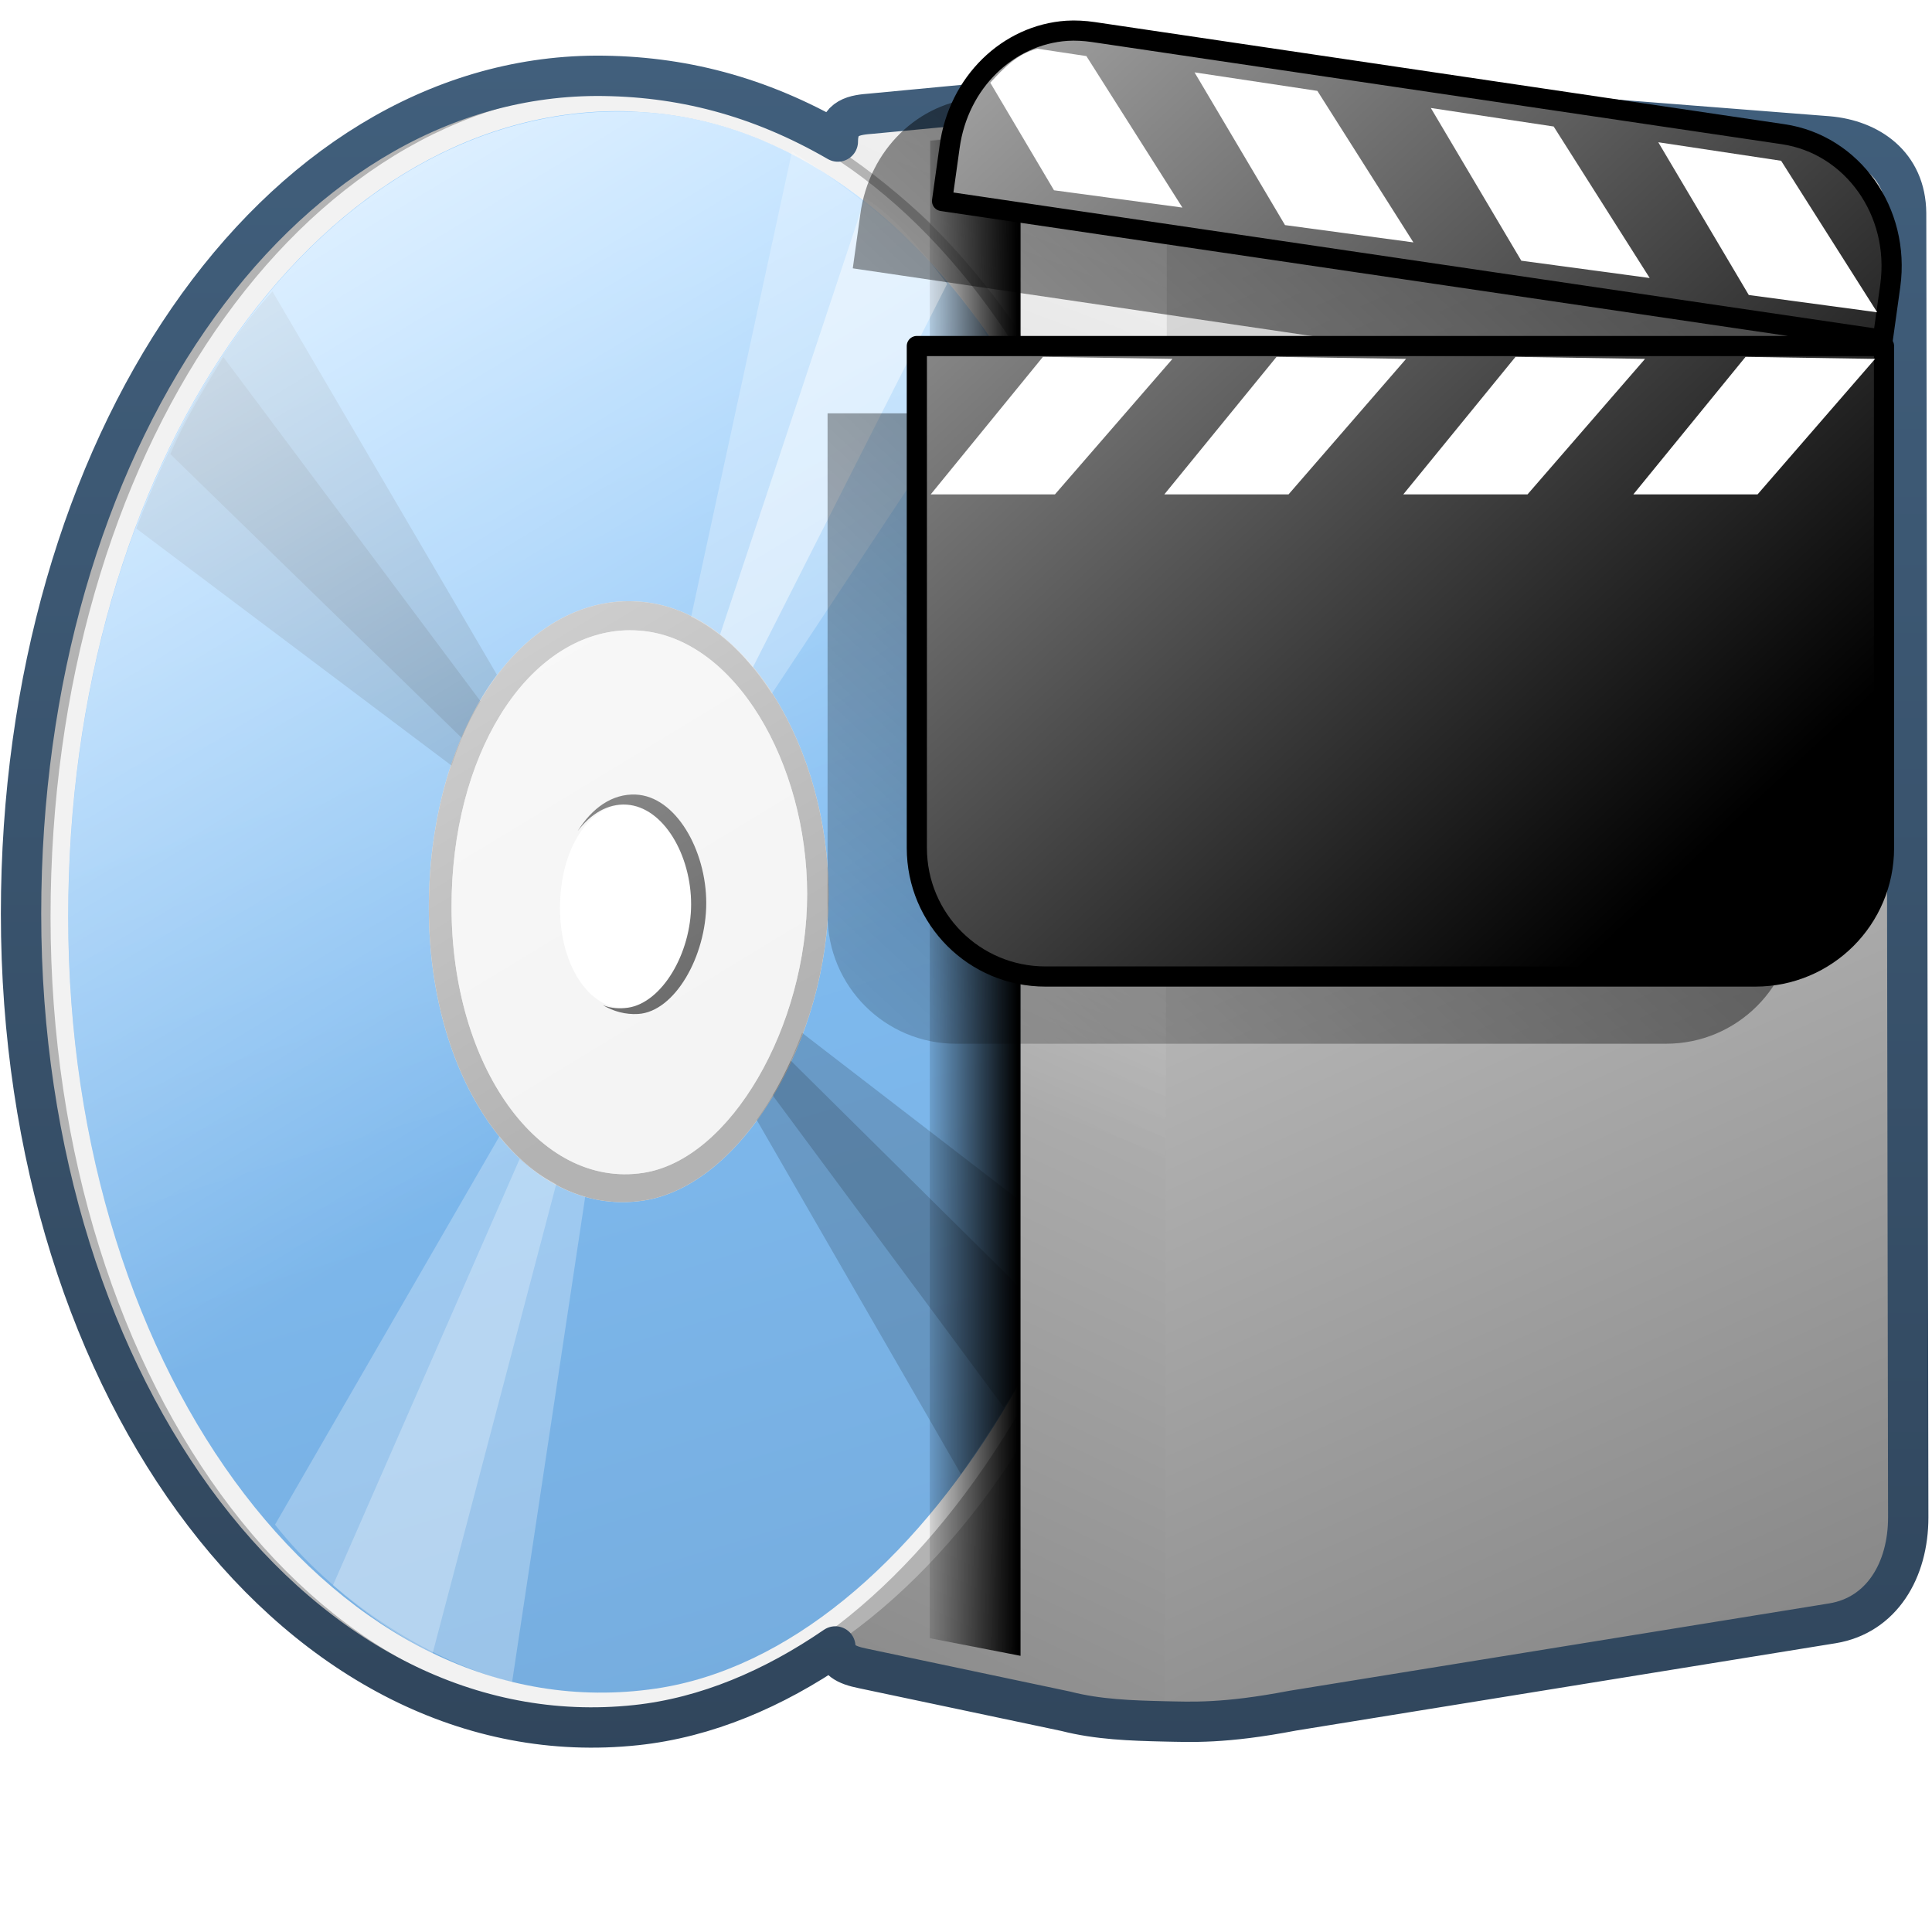 <?xml version="1.0" encoding="UTF-8" standalone="no"?>
<!-- Created with Inkscape (http://www.inkscape.org/) -->
<svg
   xmlns:dc="http://purl.org/dc/elements/1.1/"
   xmlns:cc="http://creativecommons.org/ns#"
   xmlns:rdf="http://www.w3.org/1999/02/22-rdf-syntax-ns#"
   xmlns:svg="http://www.w3.org/2000/svg"
   xmlns="http://www.w3.org/2000/svg"
   xmlns:xlink="http://www.w3.org/1999/xlink"
   xmlns:sodipodi="http://sodipodi.sourceforge.net/DTD/sodipodi-0.dtd"
   xmlns:inkscape="http://www.inkscape.org/namespaces/inkscape"
   width="128"
   height="128"
   id="svg2"
   sodipodi:version="0.32"
   inkscape:version="0.46"
   version="1.0"
   sodipodi:docname="gnome-dev-dvd.svg"
   inkscape:output_extension="org.inkscape.output.svg.inkscape">
  <defs
     id="defs4">
    <linearGradient
       inkscape:collect="always"
       xlink:href="#linearGradient5439"
       id="linearGradient6221"
       gradientUnits="userSpaceOnUse"
       gradientTransform="matrix(2.673,0,0,2.673,-1297.081,-1367.576)"
       x1="526.17"
       y1="503.095"
       x2="475.611"
       y2="610.345" />
    <linearGradient
       inkscape:collect="always"
       xlink:href="#linearGradient5316"
       id="linearGradient6223"
       gradientUnits="userSpaceOnUse"
       gradientTransform="matrix(2.673,0,0,2.673,-815.878,-619.037)"
       x1="313.441"
       y1="239.289"
       x2="325.081"
       y2="277.164" />
    <linearGradient
       inkscape:collect="always"
       xlink:href="#linearGradient5362"
       id="linearGradient6229"
       gradientUnits="userSpaceOnUse"
       gradientTransform="matrix(2.673,0,0,2.673,-1297.081,-1367.576)"
       x1="485.441"
       y1="511.164"
       x2="501.831"
       y2="538.164" />
    <linearGradient
       inkscape:collect="always"
       xlink:href="#linearGradient5439"
       id="linearGradient6231"
       gradientUnits="userSpaceOnUse"
       gradientTransform="matrix(2.673,0,0,2.673,-1297.081,-1367.576)"
       x1="508.095"
       y1="501.593"
       x2="556.494"
       y2="608.891" />
    <linearGradient
       inkscape:collect="always"
       xlink:href="#linearGradient5439"
       id="linearGradient6233"
       gradientUnits="userSpaceOnUse"
       gradientTransform="matrix(2.673,0,0,2.673,-1297.081,-1367.576)"
       x1="526.17"
       y1="503.095"
       x2="475.611"
       y2="610.345" />
    <linearGradient
       inkscape:collect="always"
       xlink:href="#linearGradient5344"
       id="linearGradient6240"
       gradientUnits="userSpaceOnUse"
       gradientTransform="matrix(2.673,0,0,2.673,-1297.081,-1367.576)"
       x1="510.481"
       y1="531.759"
       x2="507.98"
       y2="531.759" />
    <linearGradient
       inkscape:collect="always"
       xlink:href="#linearGradient5362"
       id="linearGradient6254"
       gradientUnits="userSpaceOnUse"
       gradientTransform="matrix(2.673,0,0,2.673,-1297.081,-1367.576)"
       x1="518.287"
       y1="504.695"
       x2="505.927"
       y2="537.369" />
    <linearGradient
       inkscape:collect="always"
       xlink:href="#linearGradient9863"
       id="linearGradient10102"
       x1="869.059"
       y1="158.433"
       x2="869.059"
       y2="112.937"
       gradientUnits="userSpaceOnUse"
       gradientTransform="matrix(2.673,0,0,2.673,-2259.392,-298.235)" />
    <filter
       inkscape:collect="always"
       id="filter7042">
      <feGaussianBlur
         inkscape:collect="always"
         stdDeviation="0.595"
         id="feGaussianBlur7044" />
    </filter>
    <linearGradient
       inkscape:collect="always"
       xlink:href="#linearGradient5344"
       id="linearGradient6280"
       gradientUnits="userSpaceOnUse"
       gradientTransform="translate(-485.153,-771.439)"
       x1="542.788"
       y1="838.566"
       x2="499.595"
       y2="884.882" />
    <linearGradient
       inkscape:collect="always"
       xlink:href="#linearGradient5439"
       id="linearGradient6284"
       gradientUnits="userSpaceOnUse"
       gradientTransform="matrix(2.673,0,0,2.673,-1296.985,-2274.819)"
       x1="499.375"
       y1="840.404"
       x2="528.283"
       y2="871.404" />
    <linearGradient
       inkscape:collect="always"
       xlink:href="#linearGradient5439"
       id="linearGradient8882"
       gradientUnits="userSpaceOnUse"
       gradientTransform="matrix(2.677,0,0,2.677,-1298.621,-1368.634)"
       x1="526.17"
       y1="503.095"
       x2="475.611"
       y2="610.345" />
    <linearGradient
       inkscape:collect="always"
       xlink:href="#linearGradient5316"
       id="linearGradient8884"
       gradientUnits="userSpaceOnUse"
       gradientTransform="matrix(2.677,0,0,2.677,-816.847,-619.208)"
       x1="313.441"
       y1="239.289"
       x2="325.081"
       y2="277.164" />
    <linearGradient
       inkscape:collect="always"
       xlink:href="#linearGradient5451"
       id="linearGradient12386"
       gradientUnits="userSpaceOnUse"
       gradientTransform="matrix(2.677,0,0,2.677,-1298.621,-1368.634)"
       x1="501.673"
       y1="494.939"
       x2="501.673"
       y2="540.414" />
    <linearGradient
       inkscape:collect="always"
       xlink:href="#linearGradient5439"
       id="linearGradient8886"
       gradientUnits="userSpaceOnUse"
       gradientTransform="matrix(2.677,0,0,2.677,-1298.621,-1368.634)"
       x1="508.095"
       y1="501.593"
       x2="556.494"
       y2="608.891" />
    <linearGradient
       inkscape:collect="always"
       xlink:href="#linearGradient5439"
       id="linearGradient8888"
       gradientUnits="userSpaceOnUse"
       gradientTransform="matrix(2.677,0,0,2.677,-1298.621,-1368.634)"
       x1="526.17"
       y1="503.095"
       x2="475.611"
       y2="610.345" />
    <linearGradient
       inkscape:collect="always"
       xlink:href="#linearGradient5344"
       id="linearGradient8890"
       gradientUnits="userSpaceOnUse"
       gradientTransform="matrix(2.677,0,0,2.677,-1298.621,-1368.634)"
       x1="510.481"
       y1="531.759"
       x2="507.98"
       y2="531.759" />
    <linearGradient
       inkscape:collect="always"
       xlink:href="#linearGradient5362"
       id="linearGradient8892"
       gradientUnits="userSpaceOnUse"
       gradientTransform="matrix(2.677,0,0,2.677,-1298.621,-1368.634)"
       x1="518.287"
       y1="504.695"
       x2="505.927"
       y2="537.369" />
    <linearGradient
       inkscape:collect="always"
       xlink:href="#linearGradient9863"
       id="linearGradient9892"
       gradientUnits="userSpaceOnUse"
       gradientTransform="matrix(2.677,0,0,2.677,-174.385,23.158)"
       x1="89.358"
       y1="34.902"
       x2="89.358"
       y2="-7.064" />
    <linearGradient
       inkscape:collect="always"
       xlink:href="#linearGradient5439"
       id="linearGradient8650"
       gradientUnits="userSpaceOnUse"
       gradientTransform="matrix(2.677,0,0,2.677,-1298.621,-1368.634)"
       x1="526.17"
       y1="503.095"
       x2="475.611"
       y2="610.345" />
    <linearGradient
       inkscape:collect="always"
       xlink:href="#linearGradient5316"
       id="linearGradient8652"
       gradientUnits="userSpaceOnUse"
       gradientTransform="matrix(2.677,0,0,2.677,-816.847,-619.208)"
       x1="313.441"
       y1="239.289"
       x2="325.081"
       y2="277.164" />
    <linearGradient
       inkscape:collect="always"
       id="linearGradient12756">
      <stop
         style="stop-color:#87c7ff;stop-opacity:1;"
         offset="0"
         id="stop12758" />
      <stop
         style="stop-color:#87c7ff;stop-opacity:0;"
         offset="1"
         id="stop12760" />
    </linearGradient>
    <linearGradient
       inkscape:collect="always"
       xlink:href="#linearGradient12756"
       id="linearGradient13541"
       gradientUnits="userSpaceOnUse"
       gradientTransform="matrix(2.677,0,0,2.677,-1298.621,-1368.634)"
       x1="503.339"
       y1="485.094"
       x2="503.339"
       y2="544.02" />
    <linearGradient
       inkscape:collect="always"
       xlink:href="#linearGradient5439"
       id="linearGradient8656"
       gradientUnits="userSpaceOnUse"
       gradientTransform="matrix(2.677,0,0,2.677,-1298.621,-1368.634)"
       x1="508.095"
       y1="501.593"
       x2="556.494"
       y2="608.891" />
    <linearGradient
       inkscape:collect="always"
       xlink:href="#linearGradient5439"
       id="linearGradient8658"
       gradientUnits="userSpaceOnUse"
       gradientTransform="matrix(2.677,0,0,2.677,-1298.621,-1368.634)"
       x1="526.17"
       y1="503.095"
       x2="475.611"
       y2="610.345" />
    <linearGradient
       inkscape:collect="always"
       xlink:href="#linearGradient5344"
       id="linearGradient8660"
       gradientUnits="userSpaceOnUse"
       gradientTransform="matrix(2.677,0,0,2.677,-1298.621,-1368.634)"
       x1="510.481"
       y1="531.759"
       x2="507.98"
       y2="531.759" />
    <linearGradient
       inkscape:collect="always"
       xlink:href="#linearGradient5362"
       id="linearGradient8662"
       gradientUnits="userSpaceOnUse"
       gradientTransform="matrix(2.677,0,0,2.677,-1298.621,-1368.634)"
       x1="518.287"
       y1="504.695"
       x2="505.927"
       y2="537.369" />
    <linearGradient
       inkscape:collect="always"
       xlink:href="#linearGradient9863"
       id="linearGradient9879"
       gradientUnits="userSpaceOnUse"
       gradientTransform="matrix(2.677,0,0,2.677,-174.385,23.158)"
       x1="89.358"
       y1="34.902"
       x2="89.358"
       y2="-7.064" />
    <linearGradient
       id="linearGradient5451">
      <stop
         style="stop-color:#000000;stop-opacity:0.351;"
         offset="0"
         id="stop5453" />
      <stop
         id="stop5459"
         offset="0.455"
         style="stop-color:#000000;stop-opacity:0.291;" />
      <stop
         style="stop-color:#000000;stop-opacity:0;"
         offset="1"
         id="stop5455" />
    </linearGradient>
    <linearGradient
       id="linearGradient2481">
      <stop
         id="stop2483"
         offset="0"
         style="stop-color:#87c6ff;stop-opacity:1;" />
      <stop
         style="stop-color:#75aadb;stop-opacity:1;"
         offset="0.5"
         id="stop3944" />
      <stop
         id="stop2485"
         offset="1"
         style="stop-color:#75aadb;stop-opacity:1;" />
    </linearGradient>
    <linearGradient
       id="linearGradient12594">
      <stop
         id="stop12596"
         offset="0"
         style="stop-color:#e9b551;stop-opacity:1;" />
      <stop
         id="stop12598"
         offset="1"
         style="stop-color:#e9b551;stop-opacity:0;" />
    </linearGradient>
    <linearGradient
       id="linearGradient5316">
      <stop
         style="stop-color:#87c7ff;stop-opacity:1;"
         offset="0"
         id="stop5320" />
      <stop
         style="stop-color:#74aadb;stop-opacity:1;"
         offset="1"
         id="stop5322" />
    </linearGradient>
    <linearGradient
       id="linearGradient9863">
      <stop
         style="stop-color:#2f445a;stop-opacity:1;"
         offset="0"
         id="stop9865" />
      <stop
         style="stop-color:#415f7c;stop-opacity:1"
         offset="1"
         id="stop9867" />
    </linearGradient>
    <linearGradient
       id="linearGradient12336">
      <stop
         id="stop12338"
         offset="0"
         style="stop-color:#ff6e00;stop-opacity:1;" />
      <stop
         id="stop12340"
         offset="1"
         style="stop-color:#eb2600;stop-opacity:1;" />
    </linearGradient>
    <linearGradient
       id="linearGradient5362">
      <stop
         style="stop-color:#ffffff;stop-opacity:1;"
         offset="0"
         id="stop5364" />
      <stop
         style="stop-color:#ffffff;stop-opacity:0;"
         offset="1"
         id="stop5366" />
    </linearGradient>
    <linearGradient
       id="linearGradient5439">
      <stop
         style="stop-color:#ffffff;stop-opacity:1;"
         offset="0"
         id="stop5441" />
      <stop
         style="stop-color:#000000;stop-opacity:1;"
         offset="1"
         id="stop5443" />
    </linearGradient>
    <linearGradient
       inkscape:collect="always"
       xlink:href="#linearGradient5439"
       id="linearGradient13309"
       gradientUnits="userSpaceOnUse"
       x1="499.907"
       y1="953.395"
       x2="652.752"
       y2="1116.941"
       gradientTransform="matrix(2.677,0,0,2.677,-1298.677,-2514.903)" />
    <linearGradient
       inkscape:collect="always"
       id="linearGradient5398">
      <stop
         style="stop-color:#87c6ff;stop-opacity:1;"
         offset="0"
         id="stop5400" />
      <stop
         style="stop-color:#87c6ff;stop-opacity:0"
         offset="1"
         id="stop5402" />
    </linearGradient>
    <linearGradient
       inkscape:collect="always"
       xlink:href="#linearGradient5398"
       id="linearGradient13322"
       gradientUnits="userSpaceOnUse"
       x1="500.878"
       y1="948.12"
       x2="500.878"
       y2="953.175"
       gradientTransform="matrix(2.677,0,0,2.677,-1298.677,-2514.903)" />
    <linearGradient
       id="linearGradient5344">
      <stop
         style="stop-color:#000000;stop-opacity:1;"
         offset="0"
         id="stop5346" />
      <stop
         style="stop-color:#000000;stop-opacity:0;"
         offset="1"
         id="stop5348" />
    </linearGradient>
    <linearGradient
       inkscape:collect="always"
       xlink:href="#linearGradient5344"
       id="linearGradient13314"
       gradientUnits="userSpaceOnUse"
       x1="544.89"
       y1="919.058"
       x2="506.015"
       y2="969.808"
       gradientTransform="translate(-485.21,-859.439)" />
    <linearGradient
       id="linearGradient8702">
      <stop
         id="stop8704"
         offset="0"
         style="stop-color:#87c7ff;stop-opacity:1;" />
      <stop
         id="stop8706"
         offset="1"
         style="stop-color:#74aadb;stop-opacity:1;" />
    </linearGradient>
    <linearGradient
       inkscape:collect="always"
       xlink:href="#linearGradient8702"
       id="linearGradient13316"
       gradientUnits="userSpaceOnUse"
       gradientTransform="matrix(2.677,0,0,2.677,-1779.542,-994.637)"
       x1="700.131"
       y1="378.87"
       x2="707.805"
       y2="395.749" />
    <inkscape:perspective
       sodipodi:type="inkscape:persp3d"
       inkscape:vp_x="0 : 526.18109 : 1"
       inkscape:vp_y="0 : 1000 : 0"
       inkscape:vp_z="744.09448 : 526.18109 : 1"
       inkscape:persp3d-origin="372.04724 : 350.78739 : 1"
       id="perspective10" />
  </defs>
  <sodipodi:namedview
     id="base"
     pagecolor="#ffffff"
     bordercolor="#666666"
     borderopacity="1.0"
     inkscape:pageopacity="0.0"
     inkscape:pageshadow="2"
     inkscape:zoom="3.5384616"
     inkscape:cx="78.277413"
     inkscape:cy="57.575687"
     inkscape:document-units="px"
     inkscape:current-layer="layer1"
     showgrid="false"
     inkscape:showpageshadow="false"
     inkscape:window-width="1024"
     inkscape:window-height="713"
     inkscape:window-x="0"
     inkscape:window-y="6"
     showguides="true"
     inkscape:guide-bbox="true" />
  <g
     inkscape:label="Capa 1"
     inkscape:groupmode="layer"
     id="layer1">
    <path
       inkscape:export-ydpi="57.964222"
       inkscape:export-xdpi="57.964222"
       inkscape:export-filename="/home/dafeba/DCV/tallerD/bocetos/08-09-22-hastaahora.png"
       style="fill:url(#linearGradient6221);fill-opacity:1;stroke:none;stroke-width:0.1;stroke-linecap:round;stroke-linejoin:round;stroke-miterlimit:4;stroke-opacity:1;display:inline"
       d="M 57.766,7.555 L 71.967,6.193 C 73.75,6.051 75.534,5.893 77.318,5.971 L 77.193,114.152 C 75.005,114.101 72.825,113.987 70.693,113.441 L 57.238,110.581 C 55.924,110.319 55.422,109.6 55.422,108.595 L 55.575,9.651 C 55.569,8.01 56.65,7.643 57.766,7.555 z"
       id="path6173"
       sodipodi:nodetypes="ccccccccc" />
    <path
       inkscape:export-ydpi="57.964222"
       inkscape:export-xdpi="57.964222"
       inkscape:export-filename="/home/dafeba/DCV/tallerD/bocetos/08-09-22-hastaahora.png"
       style="fill:#b3b3b3;fill-opacity:1;stroke:none;stroke-width:0.508;stroke-linecap:round;stroke-linejoin:round;stroke-miterlimit:4;stroke-opacity:1;display:inline"
       d="M 41.612,5.106 C 39.903,4.99 37.99,5.254 36.349,5.441 C 16.631,7.679 1.177,30.942 1.177,60.578 C 1.177,90.215 17.057,112.323 36.683,113.962 C 38.344,114.101 40.478,114.145 42.196,113.962 C 61.909,111.859 77.869,87.032 77.869,58.072 C 77.869,29.23 61.106,6.434 41.612,5.106 z M 40.943,39.86 C 41.419,39.821 41.874,39.825 42.364,39.86 C 49.506,40.365 54.895,49.682 54.895,59.242 C 54.895,68.866 49.146,78.567 42.614,79.543 C 34.836,80.704 28.412,71.84 28.412,60.161 C 28.412,49.152 33.806,40.442 40.943,39.86 z"
       id="path6175" />
    <path
       inkscape:export-ydpi="57.964222"
       inkscape:export-xdpi="57.964222"
       inkscape:export-filename="/home/dafeba/DCV/tallerD/bocetos/08-09-22-hastaahora.png"
       style="fill:#f2f2f2;fill-opacity:1;stroke:none;stroke-width:0.5;stroke-linecap:round;stroke-linejoin:round;stroke-miterlimit:4;stroke-opacity:0.3;display:inline"
       d="M 40.693,6.025 C 20.017,6.13 3.349,30.046 3.349,60.746 C 3.349,92.262 21.936,116.26 43.366,113.127 C 61.363,110.495 77.117,84.212 77.117,58.239 C 77.117,32.44 62.378,7.472 42.698,6.109 C 42.023,6.062 41.36,6.022 40.693,6.025 z M 40.943,39.86 C 41.419,39.821 41.874,39.825 42.364,39.86 C 49.506,40.365 54.895,49.682 54.895,59.242 C 54.895,68.866 49.146,78.567 42.614,79.543 C 34.836,80.704 28.412,71.84 28.412,60.161 C 28.412,49.152 33.806,40.442 40.943,39.86 z"
       id="path6177" />
    <path
       inkscape:export-ydpi="57.964222"
       inkscape:export-xdpi="57.964222"
       inkscape:export-filename="/home/dafeba/DCV/tallerD/bocetos/08-09-22-hastaahora.png"
       style="fill:url(#linearGradient6223);fill-opacity:1;stroke:none;stroke-width:0.5;stroke-linecap:round;stroke-linejoin:round;stroke-miterlimit:4;stroke-opacity:0.3;display:inline"
       d="M 40.86,7.362 C 20.799,7.464 4.519,30.798 4.519,60.746 C 4.519,91.49 22.664,114.93 43.45,111.873 C 60.905,109.306 76.198,83.659 76.198,58.323 C 76.198,33.156 61.869,8.775 42.781,7.446 C 42.127,7.4 41.507,7.359 40.86,7.362 z M 40.943,39.86 C 41.419,39.821 41.874,39.825 42.364,39.86 C 49.506,40.365 54.895,49.682 54.895,59.242 C 54.895,68.866 49.146,78.567 42.614,79.543 C 34.836,80.704 28.412,71.84 28.412,60.161 C 28.412,49.152 33.806,40.442 40.943,39.86 z"
       id="path6180" />
    <path
       inkscape:export-ydpi="57.964222"
       inkscape:export-xdpi="57.964222"
       inkscape:export-filename="/home/dafeba/DCV/tallerD/bocetos/08-09-22-hastaahora.png"
       style="fill:#b3b3b3;fill-opacity:1;stroke:none;stroke-width:0.5;stroke-linecap:round;stroke-linejoin:round;stroke-miterlimit:4;stroke-opacity:0.3;display:inline"
       d="M 40.943,39.86 C 33.806,40.442 28.412,49.152 28.412,60.161 C 28.412,71.84 34.836,80.704 42.614,79.543 C 49.146,78.567 54.895,68.866 54.895,59.242 C 54.895,49.682 49.506,40.365 42.364,39.86 C 41.874,39.825 41.419,39.821 40.943,39.86 z M 41.11,41.781 C 41.533,41.746 41.928,41.75 42.364,41.781 C 48.707,42.239 53.475,50.59 53.475,59.242 C 53.475,67.952 48.415,76.822 42.614,77.705 C 35.706,78.756 29.916,70.646 29.916,60.077 C 29.916,50.114 34.771,42.308 41.11,41.781 z"
       id="path6182" />
    <path
       inkscape:export-ydpi="57.964222"
       inkscape:export-xdpi="57.964222"
       inkscape:export-filename="/home/dafeba/DCV/tallerD/bocetos/08-09-22-hastaahora.png"
       style="fill:#ececec;fill-opacity:0.569;stroke:none;stroke-width:0.5;stroke-linecap:round;stroke-linejoin:round;stroke-miterlimit:4;stroke-opacity:0.3;display:inline"
       d="M 41.11,41.781 C 34.771,42.308 29.916,50.114 29.916,60.077 C 29.916,70.646 35.706,78.756 42.614,77.705 C 48.415,76.822 53.475,67.952 53.475,59.242 C 53.475,50.59 48.707,42.239 42.364,41.781 C 41.928,41.75 41.533,41.746 41.11,41.781 z M 41.695,53.31 C 44.044,53.482 45.789,56.661 45.789,59.91 C 45.789,63.181 43.927,66.429 41.779,66.761 C 39.221,67.155 37.1,64.129 37.1,60.161 C 37.1,56.17 39.117,53.122 41.695,53.31 z"
       id="path6184" />
    <path
       inkscape:export-ydpi="57.964222"
       inkscape:export-xdpi="57.964222"
       inkscape:export-filename="/home/dafeba/DCV/tallerD/bocetos/08-09-22-hastaahora.png"
       style="fill:#666666;fill-opacity:1;stroke:none;stroke-width:0.5;stroke-linecap:round;stroke-linejoin:round;stroke-miterlimit:4;stroke-opacity:0.3;display:inline"
       d="M 42.113,52.642 C 40.547,52.578 39.218,53.546 38.27,55.065 C 39.121,53.938 40.257,53.221 41.528,53.31 C 43.973,53.482 45.789,56.661 45.789,59.91 C 45.789,63.181 43.847,66.429 41.612,66.761 C 41.038,66.846 40.455,66.801 39.941,66.594 C 40.639,67.01 41.455,67.229 42.28,67.178 C 44.706,67.03 46.791,63.348 46.791,59.827 C 46.791,56.329 44.77,52.751 42.113,52.642 z"
       id="path6186" />
    <path
       inkscape:export-ydpi="57.964222"
       inkscape:export-xdpi="57.964222"
       inkscape:export-filename="/home/dafeba/DCV/tallerD/bocetos/08-09-22-hastaahora.png"
       style="fill:#000000;fill-opacity:0.157;fill-rule:evenodd;stroke:none;stroke-width:1px;stroke-linecap:butt;stroke-linejoin:miter;stroke-opacity:1;display:inline"
       d="M 53.141,68.431 C 52.344,70.576 51.351,72.523 50.133,74.196 L 63.667,97.671 C 66.859,93.069 69.745,88.258 71.687,82.717 L 53.141,68.431 z"
       id="path6188" />
    <path
       inkscape:export-ydpi="57.964222"
       inkscape:export-xdpi="57.964222"
       inkscape:export-filename="/home/dafeba/DCV/tallerD/bocetos/08-09-22-hastaahora.png"
       style="fill:#000000;fill-opacity:0.157;fill-rule:evenodd;stroke:none;stroke-width:1px;stroke-linecap:butt;stroke-linejoin:miter;stroke-opacity:1;display:inline"
       d="M 52.389,70.269 C 52.028,71.051 51.642,71.813 51.219,72.525 C 51.207,72.546 51.232,72.588 51.219,72.609 L 66.507,93.243 C 67.67,91.527 68.798,89.538 69.682,87.396 L 52.389,70.269 z"
       id="path6190" />
    <path
       inkscape:export-ydpi="57.964222"
       inkscape:export-xdpi="57.964222"
       inkscape:export-filename="/home/dafeba/DCV/tallerD/bocetos/08-09-22-hastaahora.png"
       style="fill:#000000;fill-opacity:0.156;fill-rule:evenodd;stroke:none;stroke-width:1px;stroke-linecap:butt;stroke-linejoin:miter;stroke-opacity:1;display:inline"
       d="M 18.053,19.309 C 14.442,23.203 11.165,29.231 9.03,35.015 L 29.916,50.721 C 30.69,48.424 31.653,46.365 32.923,44.705 L 18.053,19.309 z"
       id="path6192" />
    <path
       inkscape:export-ydpi="57.964222"
       inkscape:export-xdpi="57.964222"
       inkscape:export-filename="/home/dafeba/DCV/tallerD/bocetos/08-09-22-hastaahora.png"
       style="fill:#ffffff;fill-opacity:0.264;fill-rule:evenodd;stroke:none;stroke-width:1px;stroke-linecap:butt;stroke-linejoin:miter;stroke-opacity:1;display:inline"
       d="M 33.09,75.282 L 18.22,101.013 C 22.01,105.84 28.21,110.012 33.926,111.456 L 38.771,79.292 C 36.63,78.671 34.705,77.276 33.09,75.282 z"
       id="path6195" />
    <path
       inkscape:export-ydpi="57.964222"
       inkscape:export-xdpi="57.964222"
       inkscape:export-filename="/home/dafeba/DCV/tallerD/bocetos/08-09-22-hastaahora.png"
       style="fill:#ffffff;fill-opacity:0.264;fill-rule:evenodd;stroke:none;stroke-width:1px;stroke-linecap:butt;stroke-linejoin:miter;stroke-opacity:1;display:inline"
       d="M 34.427,76.786 L 22.063,105.023 C 24.074,106.805 26.316,108.39 28.663,109.534 L 36.85,78.457 C 35.992,77.993 35.188,77.498 34.427,76.786 z"
       id="path6197" />
    <path
       inkscape:export-ydpi="57.964222"
       inkscape:export-xdpi="57.964222"
       inkscape:export-filename="/home/dafeba/DCV/tallerD/bocetos/08-09-22-hastaahora.png"
       style="fill:#ffffff;fill-opacity:0.264;fill-rule:evenodd;stroke:none;stroke-width:1px;stroke-linecap:butt;stroke-linejoin:miter;stroke-opacity:1;display:inline"
       d="M 52.472,10.035 L 45.789,40.863 C 47.873,41.896 49.669,43.677 51.136,45.959 L 66.006,23.486 C 63.457,17.676 56.742,12.763 52.472,10.035 z"
       id="path6199" />
    <path
       inkscape:export-ydpi="57.964222"
       inkscape:export-xdpi="57.964222"
       inkscape:export-filename="/home/dafeba/DCV/tallerD/bocetos/08-09-22-hastaahora.png"
       style="fill:#000000;fill-opacity:0.156;fill-rule:evenodd;stroke:none;stroke-width:1px;stroke-linecap:butt;stroke-linejoin:miter;stroke-opacity:1;display:inline"
       d="M 14.795,23.653 C 13.638,25.584 12.266,27.742 11.286,30.086 L 30.584,48.883 C 30.954,48.028 31.388,47.213 31.837,46.46 L 14.795,23.653 z"
       id="path6201" />
    <path
       inkscape:export-ydpi="57.964222"
       inkscape:export-xdpi="57.964222"
       inkscape:export-filename="/home/dafeba/DCV/tallerD/bocetos/08-09-22-hastaahora.png"
       style="fill:#ffffff;fill-opacity:0.264;fill-rule:evenodd;stroke:none;stroke-width:1px;stroke-linecap:butt;stroke-linejoin:miter;stroke-opacity:1;display:inline"
       d="M 57.318,13.127 L 47.71,42.032 C 48.5,42.644 49.198,43.382 49.882,44.204 L 62.748,18.807 C 60.941,16.483 59.416,14.461 57.318,13.127 z"
       id="path6203" />
    <path
       inkscape:export-ydpi="57.964222"
       inkscape:export-xdpi="57.964222"
       inkscape:export-filename="/home/dafeba/DCV/tallerD/bocetos/08-09-22-hastaahora.png"
       style="fill:url(#linearGradient6229);fill-opacity:1;stroke:none;stroke-width:0.5;stroke-linecap:round;stroke-linejoin:round;stroke-miterlimit:4;stroke-opacity:0.3;display:inline"
       d="M 76.236,58.33 C 76.236,83.666 60.932,109.305 43.477,111.872 C 22.69,114.929 4.524,91.501 4.524,60.757 C 4.524,29.844 21.863,5.99 42.812,7.449 C 61.9,8.778 76.236,33.163 76.236,58.33 z"
       id="path6205"
       sodipodi:nodetypes="cszsz" />
    <path
       inkscape:export-ydpi="57.964222"
       inkscape:export-xdpi="57.964222"
       inkscape:export-filename="/home/dafeba/DCV/tallerD/bocetos/08-09-22-hastaahora.png"
       style="fill:url(#linearGradient6231);fill-opacity:1;fill-rule:evenodd;stroke:none;stroke-width:0.1;stroke-linecap:butt;stroke-linejoin:miter;stroke-miterlimit:4;stroke-dasharray:none;stroke-opacity:1;display:inline"
       d="M 77.264,5.967 C 80.49,5.975 83.755,6.102 87.059,6.347 L 122.334,9.204 C 124.965,9.746 126.408,11.477 126.812,14.246 L 126.812,100.191 C 126.584,103.308 124.471,107.056 121.652,107.573 L 86.344,113.349 C 81.767,114.226 78.939,114.184 77.155,114.151 L 77.264,5.967 z"
       id="path6207"
       sodipodi:nodetypes="ccccccccc" />
    <path
       inkscape:export-ydpi="57.964222"
       inkscape:export-xdpi="57.964222"
       inkscape:export-filename="/home/dafeba/DCV/tallerD/bocetos/08-09-22-hastaahora.png"
       sodipodi:nodetypes="ccccccccc"
       id="path6209"
       d="M 67.056,6.664 L 72.008,6.189 L 77.311,11.708 L 77.2,107.698 L 71.077,113.522 L 65.9,112.425 L 67.57,109.651 L 67.612,8.692 L 67.056,6.664 z"
       style="fill:url(#linearGradient6233);fill-opacity:1;stroke:none;stroke-width:0.1;stroke-linecap:round;stroke-linejoin:round;stroke-miterlimit:4;stroke-opacity:1;display:inline" />
    <path
       inkscape:export-ydpi="57.964222"
       inkscape:export-xdpi="57.964222"
       inkscape:export-filename="/home/dafeba/DCV/tallerD/bocetos/08-09-22-hastaahora.png"
       style="fill:url(#linearGradient6240);fill-opacity:1;stroke:none;stroke-width:0.1;stroke-linecap:round;stroke-linejoin:round;stroke-miterlimit:4;stroke-opacity:1;display:inline"
       d="M 61.598,9.286 L 67.613,8.701 L 67.613,109.703 L 61.598,108.534 L 61.598,9.286 z"
       id="path6211"
       sodipodi:nodetypes="ccccc" />
    <path
       sodipodi:nodetypes="cccccccccccccccc"
       id="path6215"
       d="M 57.766,7.555 L 71.967,6.193 C 73.75,6.051 75.534,5.893 77.318,5.971 L 77.193,114.152 C 75.005,114.101 72.825,113.987 70.693,113.441 L 57.238,110.581 C 56.062,110.347 55.536,109.745 55.439,108.9 C 57.724,107.333 59.729,105.52 61.569,103.563 L 61.568,108.596 L 67.714,109.637 L 67.647,8.751 L 61.632,9.327 L 61.635,14.776 C 59.722,12.999 57.733,11.367 55.598,9.925 L 55.575,9.651 C 55.569,8.01 56.65,7.643 57.766,7.555 z"
       style="fill:url(#linearGradient6254);fill-opacity:1;stroke:none;stroke-width:0.1;stroke-linecap:round;stroke-linejoin:round;stroke-miterlimit:4;stroke-opacity:1;display:inline"
       inkscape:export-filename="/home/dafeba/DCV/tallerD/bocetos/08-09-22-hastaahora.png"
       inkscape:export-xdpi="57.964222"
       inkscape:export-ydpi="57.964222" />
    <path
       inkscape:export-ydpi="57.964222"
       inkscape:export-xdpi="57.964222"
       inkscape:export-filename="/home/dafeba/DCV/tallerD/bocetos/08-09-22-hastaahora.png"
       style="fill:#ffffff;fill-opacity:0.264;fill-rule:evenodd;stroke:none;stroke-width:1px;stroke-linecap:butt;stroke-linejoin:miter;stroke-opacity:1;display:inline"
       d="M 57.318,13.127 L 47.71,42.032 C 48.5,42.644 49.198,43.382 49.882,44.204 L 62.748,18.807 C 60.941,16.483 59.416,14.461 57.318,13.127 z"
       id="path6219" />
    <path
       sodipodi:nodetypes="csscccsccscccsscccc"
       id="path9179"
       d="M 39.481,5.022 C 18.286,5.137 1.394,29.401 1.394,60.536 C 1.394,92.499 20.142,116.641 42.152,114.293 C 46.808,113.796 51.268,111.876 55.342,109.082 C 55.432,109.948 55.987,110.303 57.179,110.54 L 70.619,113.378 C 72.749,113.924 74.945,113.995 77.13,114.046 C 78.913,114.079 81.071,114.213 85.645,113.337 L 121.41,107.548 C 124.66,107.014 126.43,104.039 126.425,100.523 L 126.285,14.123 C 126.259,10.893 123.832,9.267 121.121,9.034 L 86.981,6.358 C 83.707,6.115 80.493,5.951 77.297,5.94 C 77.269,5.94 77.241,5.941 77.214,5.94 C 75.459,5.871 73.626,6.052 71.871,6.191 L 57.763,7.527 C 56.648,7.614 55.504,7.737 55.509,9.377 C 50.307,6.366 45.079,5.014 39.481,5.022 z"
       style="fill:none;fill-opacity:1;stroke:url(#linearGradient10102);stroke-width:2.673;stroke-linecap:round;stroke-linejoin:round;stroke-miterlimit:4;stroke-dasharray:none;stroke-opacity:1;display:inline"
       inkscape:export-filename="/home/dafeba/DCV/tallerD/bocetos/08-09-22-hastaahora.png"
       inkscape:export-xdpi="57.964222"
       inkscape:export-ydpi="57.964222" />
    <path
       style="fill:url(#linearGradient6280);fill-opacity:1;stroke:none;stroke-width:0.5;stroke-linecap:round;stroke-linejoin:round;stroke-miterlimit:4;stroke-dashoffset:0;stroke-opacity:1;display:inline;filter:url(#filter7042)"
       d="M 24.231,81.928 C 22.775,82.026 21.543,83.201 21.324,84.803 L 21.137,86.147 L 44.449,89.585 L 44.637,88.241 C 44.887,86.409 43.697,84.745 41.981,84.491 L 24.887,81.96 C 24.672,81.928 24.439,81.914 24.231,81.928 z M 20.512,89.741 L 20.512,102.178 C 20.512,103.941 21.937,105.366 23.699,105.366 L 41.293,105.366 C 43.056,105.366 44.481,103.941 44.481,102.178 L 44.481,89.741 L 20.512,89.741 z"
       id="path6256"
       inkscape:export-filename="/home/dafeba/DCV/tallerD/bocetos/08-09-22-hastaahora.png"
       inkscape:export-xdpi="57.964222"
       inkscape:export-ydpi="57.964222"
       transform="matrix(2.673,0,0,2.673,0,-212.493)" />
    <path
       id="path6258"
       d="M 70.684,2.04 C 66.793,2.302 63.499,5.441 62.915,9.726 L 62.414,13.318 L 124.736,22.508 L 125.237,18.916 C 125.905,14.019 122.723,9.569 118.136,8.891 L 72.439,2.124 C 71.865,2.039 71.24,2.003 70.684,2.04 z M 60.743,22.926 L 60.743,56.176 C 60.743,60.888 64.552,64.697 69.264,64.697 L 116.298,64.697 C 121.011,64.697 124.82,60.888 124.82,56.176 L 124.82,22.926 L 60.743,22.926 z"
       style="fill:url(#linearGradient6284);fill-opacity:1;stroke:#000000;stroke-width:1.337;stroke-linecap:round;stroke-linejoin:round;stroke-miterlimit:4;stroke-dashoffset:0;stroke-opacity:1;display:inline"
       inkscape:export-filename="/home/dafeba/DCV/tallerD/bocetos/08-09-22-hastaahora.png"
       inkscape:export-xdpi="57.964222"
       inkscape:export-ydpi="57.964222" />
    <path
       sodipodi:nodetypes="ccccc"
       id="path6260"
       d="M 69.097,23.643 L 61.662,32.755 L 69.892,32.755 L 77.68,23.777 L 69.097,23.643 z"
       style="fill:#ffffff;fill-rule:evenodd;stroke:none;stroke-width:1px;stroke-linecap:butt;stroke-linejoin:miter;stroke-opacity:1;display:inline"
       inkscape:export-filename="/home/dafeba/DCV/tallerD/bocetos/08-09-22-hastaahora.png"
       inkscape:export-xdpi="57.964222"
       inkscape:export-ydpi="57.964222" />
    <path
       style="fill:#ffffff;fill-rule:evenodd;stroke:none;stroke-width:1px;stroke-linecap:butt;stroke-linejoin:miter;stroke-opacity:1;display:inline"
       d="M 84.574,23.643 L 77.139,32.755 L 85.369,32.755 L 93.157,23.777 L 84.574,23.643 z"
       id="path6262"
       sodipodi:nodetypes="ccccc"
       inkscape:export-filename="/home/dafeba/DCV/tallerD/bocetos/08-09-22-hastaahora.png"
       inkscape:export-xdpi="57.964222"
       inkscape:export-ydpi="57.964222" />
    <path
       style="fill:#ffffff;fill-rule:evenodd;stroke:none;stroke-width:1px;stroke-linecap:butt;stroke-linejoin:miter;stroke-opacity:1;display:inline"
       d="M 115.647,23.643 L 108.212,32.755 L 116.442,32.755 L 124.23,23.777 L 115.647,23.643 z"
       id="path6265"
       sodipodi:nodetypes="ccccc"
       inkscape:export-filename="/home/dafeba/DCV/tallerD/bocetos/08-09-22-hastaahora.png"
       inkscape:export-xdpi="57.964222"
       inkscape:export-ydpi="57.964222" />
    <path
       sodipodi:nodetypes="ccccc"
       id="path6267"
       d="M 100.406,23.643 L 92.971,32.755 L 101.201,32.755 L 108.989,23.777 L 100.406,23.643 z"
       style="fill:#ffffff;fill-rule:evenodd;stroke:none;stroke-width:1px;stroke-linecap:butt;stroke-linejoin:miter;stroke-opacity:1;display:inline"
       inkscape:export-filename="/home/dafeba/DCV/tallerD/bocetos/08-09-22-hastaahora.png"
       inkscape:export-xdpi="57.964222"
       inkscape:export-ydpi="57.964222" />
    <path
       inkscape:transform-center-y="-12.701865"
       inkscape:transform-center-x="53.260581"
       style="fill:#ffffff;fill-rule:evenodd;stroke:none;stroke-width:1px;stroke-linecap:butt;stroke-linejoin:miter;stroke-opacity:1;display:inline"
       d="M 69.831,12.607 L 65.608,5.479 C 66.496,4.523 67.384,3.568 68.733,3.226 L 71.975,3.715 L 78.338,13.753 L 69.831,12.607 z"
       id="path6269"
       sodipodi:nodetypes="cccccc"
       inkscape:export-filename="/home/dafeba/DCV/tallerD/bocetos/08-09-22-hastaahora.png"
       inkscape:export-xdpi="57.964222"
       inkscape:export-ydpi="57.964222" />
    <path
       inkscape:transform-center-y="-10.395405"
       inkscape:transform-center-x="37.956182"
       sodipodi:nodetypes="ccccc"
       id="path6271"
       d="M 85.135,14.913 L 79.141,4.795 L 87.279,6.021 L 93.642,16.06 L 85.135,14.913 z"
       style="fill:#ffffff;fill-rule:evenodd;stroke:none;stroke-width:1px;stroke-linecap:butt;stroke-linejoin:miter;stroke-opacity:1;display:inline"
       inkscape:export-filename="/home/dafeba/DCV/tallerD/bocetos/08-09-22-hastaahora.png"
       inkscape:export-xdpi="57.964222"
       inkscape:export-ydpi="57.964222" />
    <path
       inkscape:transform-center-y="-5.7649208"
       inkscape:transform-center-x="7.2306393"
       sodipodi:nodetypes="ccccc"
       id="path6273"
       d="M 115.861,19.544 L 109.866,9.425 L 118.005,10.652 L 124.368,20.69 L 115.861,19.544 z"
       style="fill:#ffffff;fill-rule:evenodd;stroke:none;stroke-width:1px;stroke-linecap:butt;stroke-linejoin:miter;stroke-opacity:1;display:inline"
       inkscape:export-filename="/home/dafeba/DCV/tallerD/bocetos/08-09-22-hastaahora.png"
       inkscape:export-xdpi="57.964222"
       inkscape:export-ydpi="57.964222" />
    <path
       inkscape:transform-center-y="-8.036146"
       inkscape:transform-center-x="22.301359"
       style="fill:#ffffff;fill-rule:evenodd;stroke:none;stroke-width:1px;stroke-linecap:butt;stroke-linejoin:miter;stroke-opacity:1;display:inline"
       d="M 100.79,17.272 L 94.796,7.154 L 102.934,8.381 L 109.297,18.419 L 100.79,17.272 z"
       id="path6275"
       sodipodi:nodetypes="ccccc"
       inkscape:export-filename="/home/dafeba/DCV/tallerD/bocetos/08-09-22-hastaahora.png"
       inkscape:export-xdpi="57.964222"
       inkscape:export-ydpi="57.964222" />
  </g>
</svg>
